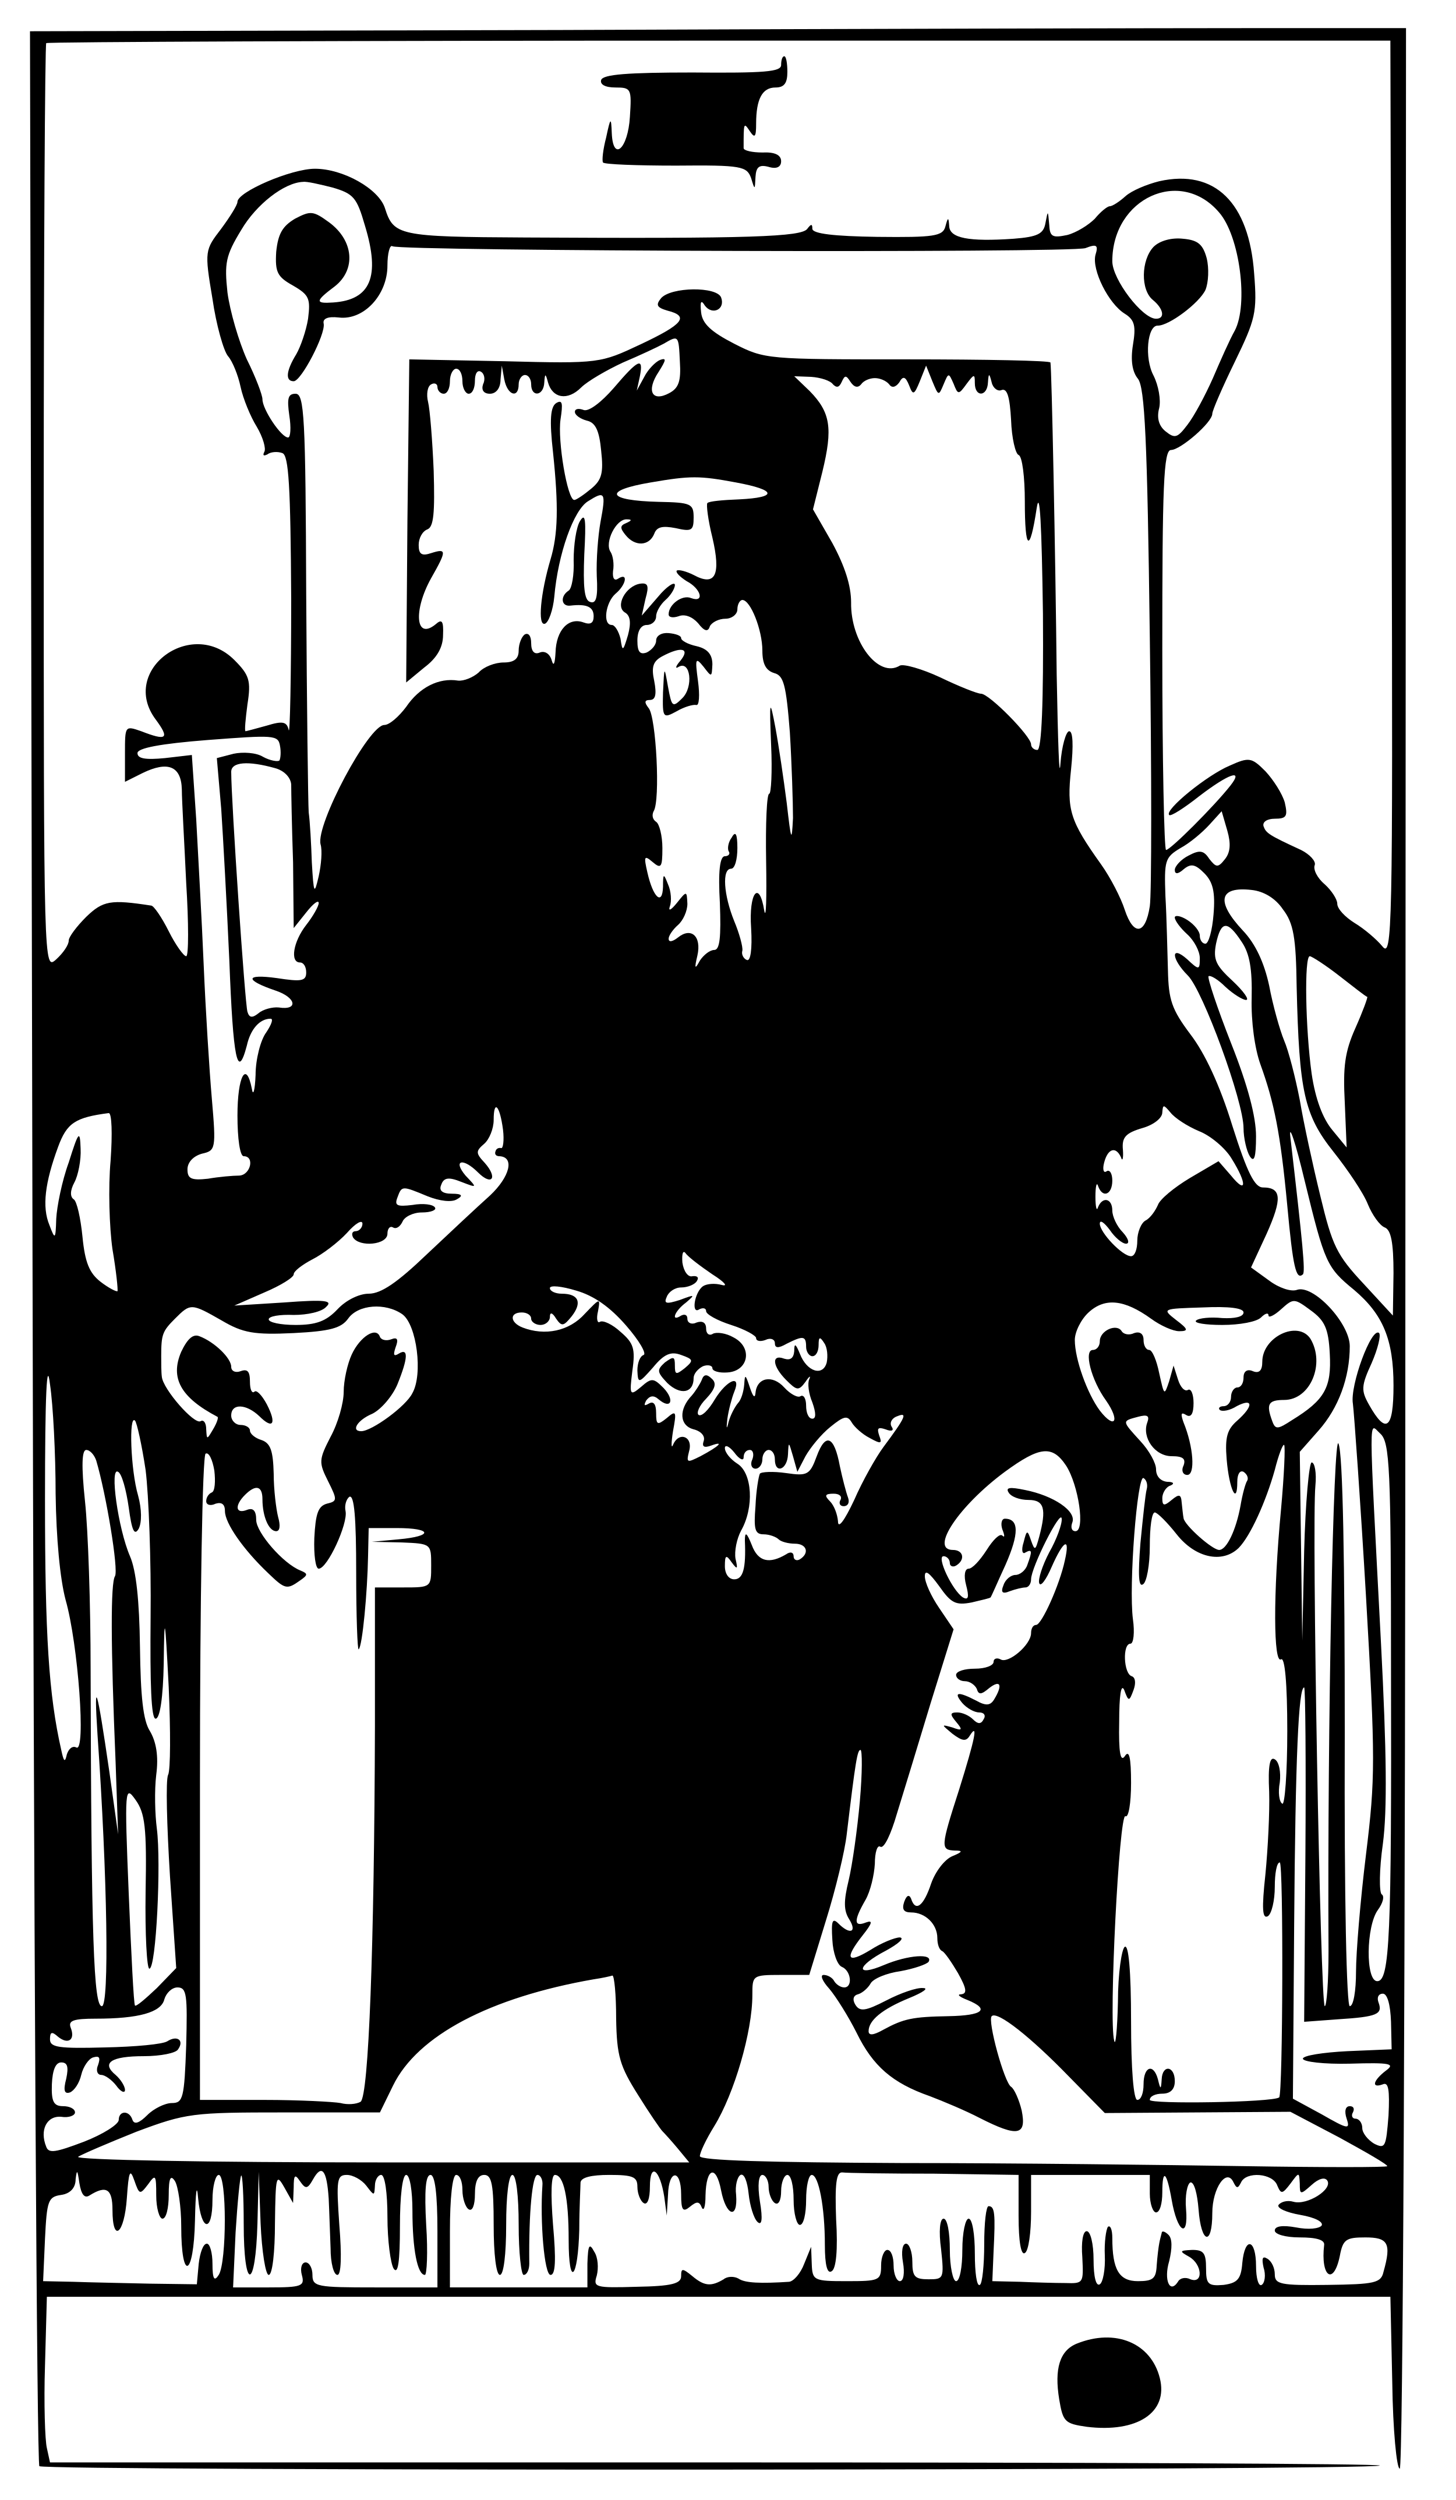<?xml version="1.0" standalone="no"?>
<!DOCTYPE svg PUBLIC "-//W3C//DTD SVG 20010904//EN"
 "http://www.w3.org/TR/2001/REC-SVG-20010904/DTD/svg10.dtd">
<svg version="1.0" xmlns="http://www.w3.org/2000/svg"
 width="233pt" height="400pt" viewBox="0 0 233 400"
 preserveAspectRatio="xMidYMid meet">
<g transform="translate(0,400) scale(0.1,-0.1)"
fill="#000000" stroke="none">
<path d="M901 3952 l-853 -2 4 -1945 c2 -1070 7 -1948 11 -1951 8 -8 2137 -7
2145 1 3 3 -475 5 -1061 5 l-1067 0 -5 23 c-3 12 -5 72 -3 132 l3 110 1075 0
1075 0 3 -137 c1 -76 7 -138 12 -138 5 0 9 769 9 1953 l1 1952 -248 0 c-136 0
-631 -1 -1101 -3z m1326 -752 c2 -695 1 -734 -15 -714 -9 11 -29 28 -44 37
-16 10 -28 23 -28 31 0 7 -9 21 -20 31 -12 10 -19 24 -16 31 2 6 -8 17 -22 24
-52 24 -56 27 -60 38 -2 7 6 12 18 12 19 0 21 4 16 26 -4 14 -18 36 -31 50
-22 22 -26 23 -57 9 -36 -15 -105 -71 -97 -79 2 -3 24 11 48 30 47 36 72 45
50 17 -26 -33 -96 -103 -103 -103 -3 0 -6 144 -6 320 0 262 2 320 14 320 15 0
66 44 66 58 0 5 16 42 36 83 33 68 36 79 31 141 -8 114 -63 168 -152 148 -20
-5 -44 -15 -54 -24 -10 -9 -21 -16 -25 -16 -4 0 -15 -9 -24 -20 -10 -10 -29
-22 -44 -26 -24 -5 -28 -3 -29 17 -2 23 -2 23 -6 2 -3 -17 -12 -22 -51 -25
-72 -5 -102 1 -103 20 -1 15 -2 15 -6 0 -4 -16 -18 -18 -109 -17 -69 1 -104 5
-104 13 0 8 -2 8 -8 0 -9 -13 -89 -16 -451 -14 -203 1 -211 3 -225 47 -10 31
-67 63 -112 63 -38 0 -124 -37 -124 -53 0 -5 -12 -24 -26 -43 -26 -34 -27 -35
-14 -112 6 -42 18 -84 25 -92 7 -8 16 -30 20 -49 4 -19 16 -48 26 -64 10 -17
15 -35 12 -40 -3 -6 -1 -7 5 -4 5 4 16 5 24 2 10 -4 13 -52 14 -233 0 -125 -2
-220 -4 -210 -3 13 -9 15 -35 7 -18 -5 -33 -9 -34 -9 -2 0 0 20 3 43 6 38 3
47 -21 71 -69 69 -184 -17 -126 -95 23 -31 18 -35 -23 -19 -26 9 -26 9 -26
-36 l0 -45 28 14 c41 20 62 11 63 -26 0 -18 4 -85 7 -150 4 -64 4 -117 0 -117
-4 0 -17 18 -28 40 -11 22 -24 41 -28 41 -65 10 -77 8 -104 -18 -15 -15 -28
-32 -28 -38 0 -7 -9 -20 -20 -30 -20 -18 -20 -17 -20 722 0 407 2 742 4 744 2
2 487 4 1078 4 l1073 0 2 -735z m-1695 500 c34 -10 39 -16 52 -61 25 -82 9
-119 -51 -123 -29 -2 -29 2 3 26 34 27 30 73 -9 102 -26 19 -30 19 -55 6 -20
-12 -27 -24 -30 -53 -2 -33 2 -40 27 -54 26 -15 28 -21 24 -53 -3 -19 -12 -45
-19 -57 -16 -26 -18 -43 -4 -43 12 0 51 75 48 92 -2 8 6 12 24 10 40 -5 78 36
78 83 0 20 4 34 8 31 13 -8 1085 -11 1109 -3 18 7 21 5 16 -11 -6 -24 21 -78
47 -94 16 -10 18 -20 13 -50 -4 -25 -1 -43 8 -54 11 -14 15 -97 19 -413 3
-218 3 -412 0 -431 -7 -46 -26 -48 -40 -6 -6 19 -23 52 -38 73 -50 70 -55 87
-48 152 4 39 3 61 -3 61 -5 0 -12 -24 -14 -52 -2 -29 -4 35 -6 142 -2 193 -8
490 -10 500 -1 3 -103 5 -229 5 -224 0 -228 0 -277 25 -37 19 -51 32 -53 50
-2 18 0 21 6 11 12 -16 33 -6 26 13 -7 18 -80 17 -96 -1 -9 -11 -7 -15 10 -20
36 -9 25 -22 -43 -54 -64 -30 -65 -31 -217 -27 l-153 3 -3 -258 -2 -259 29 24
c20 15 30 32 30 52 1 23 -2 26 -12 17 -32 -26 -36 22 -7 74 25 44 25 48 0 40
-15 -5 -20 -2 -20 13 0 11 6 22 14 25 10 4 12 26 10 94 -2 48 -6 98 -9 110 -3
12 -1 25 5 28 5 3 10 1 10 -4 0 -6 5 -11 10 -11 6 0 10 9 10 20 0 11 5 20 10
20 6 0 10 -9 10 -20 0 -11 5 -20 10 -20 6 0 10 9 10 21 0 11 4 18 10 14 5 -3
7 -12 3 -20 -3 -9 1 -15 11 -15 10 0 17 9 17 23 l2 22 4 -22 c5 -26 23 -31 23
-8 0 8 5 15 10 15 6 0 10 -7 10 -15 0 -21 20 -19 21 3 1 15 2 15 6 0 7 -25 31
-30 53 -8 10 10 41 28 67 40 26 11 56 25 65 30 24 14 24 14 26 -29 2 -31 -2
-42 -17 -50 -28 -15 -37 4 -17 34 12 19 13 23 2 19 -7 -3 -19 -15 -25 -27
l-12 -22 5 23 c6 31 -2 28 -42 -19 -20 -23 -40 -38 -48 -35 -8 3 -14 2 -14 -3
0 -5 8 -11 19 -14 14 -3 20 -16 23 -48 4 -36 1 -47 -16 -61 -12 -10 -24 -18
-27 -18 -11 0 -27 95 -22 129 4 26 3 32 -7 26 -9 -6 -11 -26 -5 -79 9 -86 8
-131 -4 -171 -16 -54 -21 -107 -9 -103 6 2 13 22 15 43 6 69 31 139 54 153 27
17 29 15 20 -33 -4 -22 -7 -61 -6 -87 2 -34 -1 -45 -11 -41 -9 3 -11 24 -9 76
3 55 2 68 -7 53 -6 -10 -10 -38 -10 -62 1 -24 -3 -46 -8 -49 -14 -9 -12 -26 3
-24 26 3 37 -2 37 -17 0 -11 -5 -14 -16 -10 -24 9 -44 -12 -45 -48 -1 -18 -3
-23 -6 -13 -3 11 -11 16 -19 13 -9 -4 -14 2 -14 15 0 11 -4 17 -10 14 -5 -3
-10 -15 -10 -26 0 -13 -7 -19 -24 -19 -14 0 -32 -7 -40 -16 -9 -8 -24 -14 -33
-13 -31 5 -62 -11 -83 -42 -12 -16 -27 -29 -35 -29 -25 0 -110 -160 -102 -191
3 -10 1 -33 -3 -51 -7 -30 -8 -29 -11 22 -1 30 -3 66 -5 80 -1 14 -3 170 -4
348 -1 285 -3 322 -17 322 -12 0 -14 -7 -10 -35 3 -19 2 -35 -2 -35 -11 0 -41
45 -41 61 0 7 -11 36 -25 64 -13 29 -27 77 -31 107 -5 47 -3 59 22 100 24 41
69 76 99 77 6 1 27 -4 47 -9z m1419 -40 c33 -38 47 -147 25 -189 -8 -14 -23
-48 -35 -76 -12 -27 -30 -61 -41 -75 -16 -21 -20 -22 -35 -10 -11 9 -14 22
-10 37 3 13 -1 36 -9 52 -15 28 -10 81 7 80 18 0 66 36 76 57 5 12 6 35 2 51
-6 22 -14 29 -38 31 -18 2 -37 -3 -47 -13 -20 -21 -21 -69 -1 -85 17 -14 20
-30 5 -30 -22 0 -70 63 -70 92 0 101 109 151 171 78z m-441 -275 c8 19 8 19
16 1 7 -18 8 -18 21 0 12 16 13 16 13 1 0 -23 20 -22 21 1 1 15 2 16 6 0 2 -9
10 -15 16 -12 9 3 13 -12 15 -48 1 -29 7 -54 12 -56 6 -2 10 -36 10 -74 0 -80
8 -84 19 -11 5 32 8 -26 10 -169 1 -141 -2 -218 -9 -218 -5 0 -10 4 -10 9 0
13 -67 81 -80 81 -6 0 -36 12 -65 26 -30 14 -59 22 -65 19 -34 -21 -79 38 -78
101 0 27 -10 58 -30 95 l-31 54 15 60 c17 70 13 95 -20 129 l-25 24 27 -1 c15
-1 31 -6 35 -12 6 -6 10 -5 14 4 5 11 7 11 14 0 6 -9 12 -10 17 -4 4 6 14 10
22 10 8 0 18 -4 23 -10 4 -6 10 -5 16 3 6 11 10 10 16 -5 6 -16 8 -15 17 7
l10 25 10 -25 c10 -24 10 -24 18 -5z m-332 -157 c65 -12 67 -24 5 -27 -26 -1
-49 -3 -51 -6 -2 -2 1 -27 8 -55 14 -60 5 -79 -30 -60 -12 6 -24 9 -27 7 -2
-3 5 -10 16 -17 23 -12 29 -35 7 -27 -14 6 -36 -10 -36 -26 0 -5 7 -6 16 -3
10 4 22 -1 31 -11 10 -13 16 -15 19 -5 3 6 14 12 25 12 10 0 19 7 19 15 0 8 4
15 8 15 13 0 32 -48 32 -81 0 -22 6 -32 19 -36 15 -4 19 -18 25 -95 3 -50 5
-112 5 -137 -2 -40 -3 -37 -10 24 -5 39 -13 93 -18 120 -9 48 -10 46 -7 -27 2
-43 0 -78 -3 -78 -4 0 -6 -48 -5 -107 1 -60 0 -96 -3 -80 -8 50 -25 29 -21
-28 2 -34 -1 -54 -7 -51 -5 2 -9 9 -7 15 1 6 -5 28 -13 47 -17 42 -20 84 -5
84 6 0 10 15 10 33 0 23 -3 28 -9 17 -6 -8 -7 -18 -5 -22 3 -4 0 -8 -6 -8 -8
0 -11 -24 -8 -75 2 -54 0 -75 -9 -75 -7 0 -17 -8 -23 -17 -8 -15 -9 -13 -4 8
7 31 -10 46 -31 29 -9 -7 -15 -8 -15 -2 0 5 7 15 15 22 8 7 15 22 15 34 -1 21
-1 21 -17 1 -9 -11 -14 -14 -11 -5 3 8 2 24 -3 35 -7 18 -8 18 -8 -4 -1 -31
-16 -17 -25 23 -6 26 -5 28 8 17 14 -12 16 -9 16 22 0 20 -5 39 -10 42 -6 4
-7 11 -4 17 11 17 4 151 -8 165 -7 9 -7 13 2 13 9 0 11 9 7 30 -5 23 -2 32 13
40 30 16 45 13 29 -7 -8 -9 -9 -14 -3 -10 19 11 24 -32 6 -50 -16 -16 -17 -14
-23 18 -6 34 -6 34 -8 -9 -1 -41 0 -42 22 -30 12 7 26 11 31 10 5 -2 6 16 3
38 -5 37 -4 39 9 23 13 -17 13 -17 14 4 0 16 -8 25 -25 29 -14 3 -25 9 -25 13
0 4 -9 7 -20 8 -11 1 -20 -4 -20 -12 0 -7 -7 -15 -15 -19 -11 -4 -15 1 -15 19
0 16 6 25 15 25 8 0 15 6 15 14 0 7 7 19 15 26 8 7 15 18 15 24 0 6 -13 -2
-27 -19 l-26 -30 6 27 c6 21 4 26 -9 24 -23 -4 -40 -36 -24 -46 9 -5 10 -17 5
-36 -8 -27 -9 -27 -12 -6 -3 12 -9 22 -14 22 -15 0 -10 36 6 50 17 14 21 35 4
24 -6 -4 -9 1 -8 12 2 11 0 25 -4 31 -10 15 9 53 26 52 9 0 8 -2 -1 -6 -10 -4
-10 -8 -1 -19 15 -19 38 -18 46 2 4 11 13 13 34 9 26 -6 29 -4 29 17 0 22 -4
24 -56 25 -83 2 -90 18 -13 31 64 11 78 11 137 0z m-731 -445 c-3 -2 -15 0
-26 6 -11 7 -33 8 -47 5 l-27 -7 7 -81 c3 -45 9 -154 13 -243 6 -158 13 -193
28 -136 6 27 21 43 38 43 5 0 1 -10 -7 -22 -9 -12 -17 -43 -17 -68 -1 -25 -4
-35 -6 -22 -9 46 -23 20 -23 -43 0 -37 4 -65 10 -65 18 0 11 -30 -7 -31 -10 0
-33 -2 -50 -5 -27 -3 -33 0 -33 15 0 11 9 21 23 25 22 5 23 7 16 88 -4 46 -10
142 -13 213 -3 72 -9 177 -12 234 l-7 103 -43 -5 c-31 -3 -44 -1 -44 8 0 8 36
15 113 21 105 8 112 8 115 -9 2 -10 1 -21 -1 -24z m-7 -12 c15 -4 25 -15 26
-26 0 -11 1 -67 3 -125 l1 -105 20 25 c11 14 20 21 20 15 0 -5 -9 -21 -20 -35
-21 -27 -26 -60 -10 -60 6 0 10 -7 10 -16 0 -14 -8 -15 -47 -9 -51 7 -52 -3
-2 -20 33 -11 37 -32 5 -27 -10 1 -25 -3 -32 -9 -10 -8 -15 -8 -18 2 -4 12
-26 338 -26 384 0 16 27 18 70 6z m1520 -146 c-11 -14 -14 -13 -25 1 -9 14
-16 14 -33 5 -12 -6 -22 -17 -22 -23 0 -7 5 -7 14 1 12 10 19 8 33 -6 14 -14
18 -30 15 -66 -2 -26 -8 -47 -13 -47 -5 0 -9 6 -9 13 0 7 -9 18 -20 25 -11 7
-20 8 -20 4 0 -5 9 -17 20 -27 11 -10 20 -27 20 -38 0 -19 -1 -20 -20 -2 -27
24 -26 1 1 -26 24 -24 89 -201 89 -244 0 -16 5 -37 10 -45 7 -11 10 -2 10 32
0 31 -13 81 -40 149 -22 56 -38 104 -36 107 3 2 15 -5 27 -17 13 -12 28 -21
33 -21 6 0 -4 14 -21 30 -27 25 -32 34 -27 60 8 37 18 38 41 3 13 -19 17 -44
16 -90 -1 -38 5 -81 14 -106 22 -61 32 -109 43 -226 9 -98 14 -120 25 -110 4
4 0 47 -20 219 -3 25 8 -7 23 -70 32 -131 35 -138 79 -174 46 -39 63 -79 63
-153 0 -70 -12 -79 -39 -31 -13 23 -13 30 4 67 10 23 15 44 12 48 -12 11 -47
-84 -42 -113 2 -16 12 -155 21 -309 15 -260 15 -290 0 -412 -9 -73 -16 -157
-16 -188 0 -30 -4 -55 -10 -55 -5 0 -9 166 -8 438 0 271 -3 446 -10 462 -8 22
-18 -449 -16 -812 0 -49 -3 -88 -6 -88 -7 0 -21 772 -15 833 2 20 -1 37 -6 37
-4 0 -10 -64 -12 -142 l-3 -143 -2 151 -2 151 30 34 c32 36 50 85 50 135 0 37
-59 100 -85 90 -9 -3 -28 3 -44 15 l-29 21 25 54 c25 56 24 74 -6 74 -13 0
-25 23 -49 99 -20 65 -44 116 -67 146 -30 40 -35 55 -36 103 -1 31 -2 84 -4
118 -2 57 -1 62 24 77 15 8 35 25 46 37 l20 22 9 -31 c6 -21 5 -35 -4 -46z
m93 -80 c17 -22 21 -45 22 -124 4 -168 12 -205 59 -264 23 -29 48 -66 55 -84
7 -17 19 -34 27 -37 10 -4 14 -24 14 -73 l-1 -68 -47 51 c-43 46 -50 61 -69
140 -12 49 -27 118 -33 154 -7 36 -18 79 -25 95 -7 17 -18 56 -24 88 -8 37
-22 67 -42 88 -44 47 -38 71 14 65 19 -2 38 -13 50 -31z m91 -107 c22 -17 42
-33 44 -33 1 -1 -7 -23 -19 -50 -17 -38 -20 -62 -17 -119 l3 -72 -23 28 c-15
18 -27 49 -33 90 -10 72 -12 188 -3 188 3 0 25 -14 48 -32z m-1339 -246 c2
-17 0 -30 -3 -29 -4 1 -8 -1 -9 -5 -2 -5 1 -8 6 -8 25 -1 17 -33 -15 -63 -19
-17 -65 -60 -101 -94 -47 -45 -73 -63 -93 -63 -15 0 -36 -10 -50 -25 -18 -19
-34 -25 -67 -25 -24 0 -43 4 -43 9 0 5 18 8 40 7 22 0 45 5 52 13 11 10 -1 12
-67 7 l-80 -5 48 21 c26 11 47 24 47 29 0 5 13 15 30 24 16 8 41 27 55 42 14
16 25 22 25 15 0 -6 -5 -12 -11 -12 -5 0 -7 -4 -4 -10 10 -16 55 -12 55 6 0 8
4 13 9 10 5 -3 11 1 15 9 3 8 17 15 31 15 15 0 24 4 21 8 -3 5 -19 7 -36 4
-25 -3 -29 -1 -24 12 7 19 7 19 48 2 20 -8 39 -10 47 -5 11 6 8 9 -8 9 -15 0
-21 5 -17 14 4 12 12 13 32 5 26 -10 26 -10 7 10 -21 25 -4 29 20 5 22 -22 32
-9 11 15 -15 16 -15 19 -1 31 8 7 15 24 15 38 0 34 10 23 15 -16z m1114 -2
c18 -7 42 -27 52 -44 25 -40 24 -58 -1 -27 l-20 23 -46 -27 c-25 -15 -48 -34
-51 -43 -4 -9 -12 -21 -20 -25 -7 -4 -13 -19 -13 -32 0 -14 -4 -25 -10 -25
-14 0 -50 38 -50 52 0 7 7 2 16 -10 8 -12 20 -22 26 -22 6 0 4 8 -5 18 -10 10
-17 26 -17 35 0 20 -16 23 -23 5 -2 -7 -4 1 -4 17 0 17 2 24 4 18 7 -21 23
-15 23 8 0 11 -4 18 -9 15 -5 -4 -7 3 -4 14 6 23 19 26 27 8 2 -7 4 -2 3 12
-2 20 4 27 31 35 18 5 32 16 32 25 1 13 2 13 13 0 7 -9 27 -22 46 -30z m-1742
-47 c-4 -43 -2 -107 3 -142 6 -35 9 -65 8 -67 -2 -1 -14 5 -27 15 -18 14 -25
31 -29 72 -3 30 -9 57 -14 60 -6 4 -6 14 1 27 6 11 11 36 10 54 -1 30 -3 29
-19 -22 -11 -30 -19 -71 -20 -90 -1 -34 -2 -34 -11 -10 -12 29 -7 68 14 125
14 38 27 47 81 54 5 0 6 -33 3 -76z m963 -182 c19 -12 26 -20 15 -17 -11 3
-24 2 -30 -2 -14 -10 -19 -46 -6 -37 6 3 11 2 11 -3 0 -5 18 -15 40 -22 22 -7
40 -17 40 -21 0 -5 7 -6 15 -3 8 4 15 1 15 -5 0 -8 5 -9 19 -1 26 13 31 13 31
-5 0 -8 5 -15 10 -15 6 0 10 8 10 18 0 13 2 14 9 3 5 -7 6 -21 4 -31 -6 -23
-32 -15 -43 14 -7 17 -9 17 -9 4 -1 -11 -6 -15 -16 -12 -21 8 -19 -12 3 -34
17 -17 20 -18 31 -3 6 9 9 11 6 4 -3 -6 -1 -23 5 -37 6 -17 6 -26 0 -26 -6 0
-10 9 -10 21 0 11 -4 18 -9 15 -4 -3 -16 3 -26 14 -19 21 -44 16 -46 -9 -1 -9
-4 -6 -9 9 -7 21 -8 22 -9 5 -1 -12 -5 -25 -10 -30 -5 -6 -12 -19 -15 -30 -3
-13 -4 -12 -2 5 2 14 7 33 11 43 12 29 -12 19 -31 -12 -10 -17 -21 -28 -26
-25 -4 3 1 15 12 26 15 16 17 25 9 32 -8 8 -13 7 -16 -2 -3 -7 -10 -18 -16
-25 -21 -22 -20 -48 3 -54 12 -3 19 -11 16 -19 -3 -9 1 -11 12 -7 22 8 13 -1
-17 -17 -22 -11 -23 -11 -18 9 6 23 -17 31 -26 9 -3 -7 -3 3 0 22 6 32 5 34
-10 21 -15 -12 -17 -11 -17 8 0 14 -4 20 -12 15 -7 -4 -8 -3 -4 5 6 8 12 9 20
2 20 -17 26 -1 8 18 -16 16 -19 17 -36 2 -18 -15 -19 -14 -14 26 5 35 2 44
-19 62 -13 12 -28 19 -33 16 -4 -3 -6 5 -3 17 4 22 3 21 -21 -4 -25 -28 -64
-36 -100 -22 -20 8 -21 24 -1 24 8 0 15 -4 15 -10 0 -5 7 -10 15 -10 8 0 15 6
15 13 0 8 4 7 10 -3 9 -13 12 -12 25 4 17 22 11 36 -16 36 -10 0 -19 4 -19 9
0 5 19 3 42 -4 28 -8 54 -26 80 -56 21 -24 33 -45 28 -47 -6 -2 -10 -13 -10
-25 1 -21 2 -21 25 5 18 22 29 26 45 20 20 -7 20 -9 6 -21 -14 -11 -16 -11
-16 4 0 15 -2 15 -16 5 -13 -12 -13 -15 4 -33 21 -20 42 -16 42 8 0 7 7 15 15
19 8 3 15 1 15 -3 0 -5 11 -8 24 -7 34 2 41 40 10 56 -12 7 -27 9 -33 6 -6 -4
-11 0 -11 8 0 10 -6 13 -15 10 -8 -4 -15 -1 -15 6 0 6 -4 8 -10 5 -17 -11 -11
7 8 21 15 13 14 13 -10 4 -22 -7 -26 -6 -21 5 3 8 13 15 23 15 11 0 22 5 25
10 4 6 1 9 -7 8 -7 -2 -14 8 -16 22 -1 14 1 20 5 15 4 -6 24 -21 43 -34z m702
-71 c15 -11 35 -20 45 -20 15 0 15 3 -5 18 -23 18 -22 18 42 20 43 2 66 -1 66
-8 0 -7 -14 -10 -34 -9 -19 2 -38 0 -42 -4 -4 -4 15 -7 42 -7 28 0 55 5 62 12
7 7 12 8 12 3 0 -4 9 0 20 10 20 18 21 18 48 -2 22 -16 28 -29 30 -69 3 -54
-8 -74 -60 -106 -23 -15 -27 -16 -32 -2 -10 27 -7 34 19 34 42 0 66 58 42 98
-20 30 -77 3 -77 -37 0 -14 -5 -19 -15 -15 -9 4 -15 0 -15 -10 0 -9 -4 -16
-10 -16 -5 0 -10 -7 -10 -15 0 -8 -5 -15 -12 -15 -6 0 -9 -3 -6 -6 4 -3 16 -1
27 6 27 14 27 0 1 -23 -16 -14 -20 -26 -17 -62 4 -48 17 -75 17 -36 0 12 4 19
10 16 6 -4 8 -10 6 -14 -3 -4 -8 -23 -11 -41 -7 -38 -22 -70 -34 -70 -11 0
-56 40 -57 51 -1 5 -2 16 -3 25 -1 13 -4 14 -16 4 -12 -10 -15 -10 -15 3 0 8
6 18 13 20 7 3 5 6 -5 6 -11 1 -18 9 -18 20 0 10 -11 30 -25 45 -30 33 -30 32
-4 39 15 4 19 2 15 -9 -9 -24 12 -54 39 -54 18 0 23 -4 19 -15 -4 -8 -1 -15 6
-15 13 0 10 45 -6 84 -5 14 -4 17 4 12 8 -5 12 2 12 19 0 14 -4 24 -9 21 -5
-3 -12 4 -16 17 l-7 22 -7 -25 c-8 -24 -8 -23 -16 13 -4 20 -11 37 -16 37 -5
0 -9 7 -9 16 0 10 -6 14 -15 11 -8 -4 -17 -2 -20 3 -8 13 -35 1 -35 -16 0 -8
-5 -14 -11 -14 -15 0 -3 -48 21 -81 23 -33 14 -47 -10 -16 -20 27 -40 82 -40
113 0 13 10 33 22 44 26 24 57 21 100 -10z m-1487 -3 c34 -20 52 -23 115 -20
59 3 76 8 87 23 16 23 60 26 87 7 23 -17 33 -96 16 -126 -10 -21 -65 -61 -82
-61 -17 0 -6 18 18 28 14 7 32 28 40 47 17 42 18 59 2 49 -8 -5 -9 -2 -5 10 5
13 3 17 -7 13 -8 -3 -16 -1 -18 4 -6 17 -32 0 -45 -28 -7 -15 -13 -42 -13 -60
0 -18 -9 -50 -21 -72 -19 -37 -19 -41 -4 -71 15 -30 15 -32 -2 -36 -14 -4 -18
-16 -20 -55 -1 -27 2 -49 7 -49 14 0 47 72 43 92 -2 9 1 19 6 23 8 4 11 -34
11 -121 0 -70 2 -125 4 -123 6 5 14 92 15 149 l1 45 45 0 c57 0 59 -13 3 -18
l-43 -4 48 -1 c47 -2 47 -2 47 -37 0 -35 0 -35 -45 -35 l-45 0 0 -222 c-1
-353 -10 -592 -23 -601 -7 -4 -21 -5 -32 -2 -11 2 -66 5 -122 5 l-103 0 0 514
c0 289 4 517 9 520 5 3 11 -9 14 -27 2 -17 1 -33 -4 -35 -5 -2 -9 -8 -9 -14 0
-6 7 -8 15 -4 10 3 15 -1 15 -12 0 -19 29 -61 69 -99 27 -26 30 -27 51 -12 13
9 13 11 1 16 -28 11 -71 61 -71 81 0 15 -5 20 -15 16 -18 -7 -20 7 -3 24 17
17 28 15 28 -7 0 -27 10 -51 22 -51 6 0 7 9 3 23 -3 12 -7 43 -7 69 -1 37 -5
49 -20 54 -10 3 -18 10 -18 15 0 5 -7 9 -15 9 -8 0 -15 7 -15 15 0 20 24 19
45 -1 22 -22 28 -12 12 19 -8 15 -17 24 -20 20 -4 -3 -7 4 -7 16 0 17 -4 21
-15 17 -8 -3 -15 0 -15 7 0 14 -27 40 -51 49 -10 4 -19 -4 -29 -25 -18 -42 -1
-73 58 -104 2 -1 -1 -10 -7 -20 -10 -17 -10 -17 -11 0 0 10 -4 16 -9 13 -10
-6 -60 51 -62 71 -1 7 -1 22 -1 33 0 35 2 40 22 60 25 25 26 25 75 -3z m-266
-277 c1 -72 7 -136 16 -170 20 -70 33 -246 17 -236 -6 3 -12 -2 -15 -11 -3
-14 -5 -12 -9 7 -20 88 -26 183 -26 400 0 172 3 227 8 185 5 -33 9 -112 9
-175z m1303 89 c18 -10 20 -9 15 4 -4 12 -2 14 10 10 10 -4 14 -2 10 4 -4 6 0
14 9 17 17 7 13 -2 -22 -49 -12 -16 -34 -55 -47 -85 -16 -34 -26 -47 -26 -34
-1 11 -6 25 -13 32 -9 9 -8 12 6 12 9 0 14 -4 11 -10 -3 -5 -1 -10 5 -10 7 0
10 6 7 14 -3 8 -9 31 -13 50 -9 49 -23 54 -37 16 -11 -30 -15 -32 -49 -27 -21
3 -40 2 -42 -1 -2 -4 -6 -27 -7 -52 -3 -37 -1 -45 13 -45 9 0 20 -4 24 -8 4
-4 16 -7 26 -7 19 0 24 -15 8 -25 -5 -3 -10 -1 -10 5 0 6 -5 8 -12 3 -27 -16
-45 -12 -55 15 -8 20 -11 22 -11 7 2 -45 -3 -62 -17 -62 -9 0 -15 9 -15 21 0
18 2 19 11 6 9 -12 10 -11 6 6 -2 12 2 32 9 45 21 37 18 92 -6 107 -11 7 -20
18 -20 25 0 6 7 3 15 -7 8 -11 15 -14 15 -8 0 7 4 12 10 12 5 0 7 -7 4 -15 -4
-8 -1 -15 5 -15 6 0 11 7 11 15 0 8 5 15 10 15 6 0 10 -7 10 -15 0 -24 20 -17
21 8 1 21 1 21 8 -3 l7 -25 13 25 c8 14 25 35 40 47 21 17 27 19 34 7 4 -7 17
-19 29 -25z m-1159 -51 c5 -40 9 -146 8 -235 -1 -109 1 -163 8 -163 7 0 12 34
13 88 1 82 2 79 8 -38 3 -69 3 -132 -1 -140 -4 -8 -2 -81 3 -162 l10 -147 -31
-32 c-18 -17 -33 -30 -35 -28 -2 2 -6 83 -10 179 -7 170 -6 174 11 150 15 -21
18 -44 16 -147 -1 -68 2 -123 6 -123 11 0 19 170 12 224 -3 23 -4 61 -1 86 4
30 0 53 -10 70 -11 17 -15 55 -16 135 -1 74 -6 122 -16 145 -19 44 -33 144
-19 135 6 -3 13 -29 17 -57 5 -37 9 -46 16 -34 5 10 5 31 -1 53 -12 41 -15
130 -5 120 3 -3 11 -39 17 -79z m1993 -320 c1 -427 -2 -498 -22 -498 -19 0
-18 88 1 114 8 11 11 22 6 25 -4 4 -4 39 2 81 7 53 6 147 -3 320 -20 384 -20
353 -1 336 15 -14 17 -54 17 -378z m-176 257 c-13 -137 -12 -248 0 -240 6 4
10 -37 10 -115 0 -67 -4 -119 -8 -116 -5 3 -7 18 -4 34 2 16 -1 33 -8 37 -8 5
-11 -10 -9 -52 1 -32 -2 -91 -6 -132 -6 -55 -5 -72 4 -67 6 4 11 25 11 47 0
21 3 39 8 39 6 0 5 -372 -1 -376 -11 -8 -207 -11 -207 -4 0 6 9 10 20 10 13 0
20 7 20 20 0 25 -20 27 -21 3 -1 -17 -2 -17 -6 0 -7 26 -23 21 -23 -8 0 -14
-4 -25 -10 -25 -6 0 -10 49 -10 126 0 81 -4 123 -10 119 -5 -3 -11 -43 -11
-88 -1 -45 -4 -73 -6 -62 -9 32 8 365 18 359 5 -3 9 21 9 53 0 41 -3 54 -10
43 -7 -10 -10 6 -9 55 0 42 3 62 8 51 7 -19 8 -19 15 0 4 11 3 20 -3 22 -13 4
-15 52 -2 52 5 0 7 18 4 39 -7 54 7 232 17 226 5 -3 7 -11 5 -18 -2 -7 -6 -45
-10 -86 -4 -51 -3 -71 4 -66 6 3 11 31 11 61 0 30 3 54 8 54 4 0 20 -16 35
-35 30 -38 73 -47 99 -22 19 19 44 75 58 125 6 24 13 42 15 40 2 -2 0 -48 -5
-103z m-1896 78 c16 -54 36 -175 30 -185 -7 -11 -7 -108 1 -298 l4 -115 -14
100 c-20 137 -25 154 -19 60 16 -229 19 -435 7 -435 -13 0 -17 105 -18 540 0
102 -4 222 -9 268 -6 57 -5 82 2 82 6 0 13 -8 16 -17z m1552 -8 c20 -31 31
-105 15 -105 -6 0 -8 6 -5 14 7 18 -30 43 -76 52 -24 5 -31 4 -26 -4 4 -7 18
-12 32 -12 25 0 29 -14 17 -59 -6 -22 -7 -23 -13 -6 -6 18 -7 17 -12 -3 -4
-12 -2 -20 3 -16 11 6 11 2 3 -20 -3 -9 -12 -16 -19 -16 -7 0 -16 -7 -19 -16
-5 -12 -2 -15 10 -10 8 3 20 6 25 6 5 0 9 6 9 13 0 19 48 114 49 97 1 -8 -8
-33 -20 -54 -11 -21 -18 -43 -16 -49 2 -7 11 5 20 26 19 43 30 49 21 10 -8
-38 -37 -103 -46 -103 -5 0 -8 -6 -8 -13 0 -19 -37 -50 -49 -42 -6 3 -11 1
-11 -4 0 -6 -13 -11 -30 -11 -16 0 -30 -4 -30 -10 0 -5 6 -10 14 -10 8 0 16
-6 19 -12 3 -10 7 -10 20 1 18 14 22 5 8 -18 -6 -10 -13 -11 -29 -2 -29 15
-37 14 -22 -4 7 -8 19 -15 27 -15 8 0 11 -5 7 -11 -4 -8 -9 -8 -17 0 -6 6 -17
11 -25 11 -12 0 -12 -3 -2 -15 11 -13 10 -15 -6 -9 -18 5 -18 5 0 -10 16 -12
22 -13 28 -3 14 22 8 -6 -17 -86 -30 -93 -30 -97 -7 -98 13 0 13 -2 -4 -9 -12
-5 -27 -24 -34 -44 -12 -36 -25 -46 -32 -24 -3 7 -7 6 -11 -5 -4 -12 -1 -17
11 -17 23 0 42 -19 42 -41 0 -10 3 -19 8 -21 4 -2 15 -18 25 -35 14 -25 15
-33 5 -34 -7 0 -3 -4 10 -9 37 -15 25 -25 -30 -26 -58 -1 -72 -4 -105 -22 -16
-9 -23 -9 -23 -2 0 17 21 35 65 53 22 9 32 16 22 16 -10 1 -36 -8 -59 -20 -33
-17 -42 -18 -49 -7 -5 8 -4 15 4 17 7 2 16 10 20 17 4 8 26 17 48 20 22 4 42
11 45 15 8 14 -33 11 -71 -5 -47 -20 -45 -2 3 23 20 11 30 20 22 21 -8 0 -30
-9 -47 -20 -38 -23 -42 -14 -12 24 15 19 16 24 5 20 -20 -8 -20 3 -1 36 8 14
14 40 15 58 0 18 4 31 9 27 6 -3 17 21 26 52 10 32 34 111 54 177 l37 119 -23
34 c-13 19 -23 41 -23 51 0 11 7 6 23 -16 19 -27 26 -31 52 -26 17 4 30 7 30
8 1 0 11 24 24 52 22 50 22 74 -1 74 -5 0 -7 -8 -4 -17 4 -10 4 -14 0 -10 -4
4 -15 -7 -25 -23 -11 -17 -23 -30 -29 -30 -6 0 -8 -11 -4 -26 5 -19 4 -25 -5
-20 -17 11 -43 66 -31 66 5 0 10 -5 10 -11 0 -5 5 -7 10 -4 15 9 12 25 -5 25
-38 0 10 71 83 125 56 41 76 43 98 10z m383 -622 l-2 -268 54 4 c63 4 72 8 65
27 -3 8 0 14 7 14 7 0 12 -17 13 -45 l1 -44 -71 -3 c-39 -2 -71 -7 -71 -12 0
-5 34 -9 75 -8 65 2 73 0 58 -11 -21 -16 -24 -29 -5 -22 9 4 11 -9 9 -50 -4
-50 -5 -54 -23 -45 -10 6 -19 17 -19 25 0 8 -5 15 -11 15 -5 0 -7 5 -4 10 3 6
1 10 -5 10 -7 0 -9 -8 -5 -20 6 -18 2 -17 -40 7 l-46 25 2 279 c2 268 7 379
16 379 2 0 3 -120 2 -267z m-713 85 c-4 -45 -12 -102 -18 -127 -8 -33 -8 -48
1 -62 13 -21 1 -25 -17 -7 -10 10 -12 5 -10 -26 1 -21 8 -40 15 -43 15 -6 18
-33 4 -33 -6 0 -13 5 -16 10 -3 6 -11 10 -17 10 -6 0 -2 -10 9 -22 11 -13 31
-45 44 -71 26 -53 57 -80 117 -101 21 -8 57 -23 80 -35 61 -31 75 -28 67 12
-4 17 -12 35 -17 38 -11 7 -38 106 -31 113 9 9 63 -34 124 -97 l57 -58 148 1
149 1 78 -41 c42 -23 77 -43 77 -46 0 -2 -102 -2 -227 0 -126 2 -373 5 -550 5
-212 1 -323 4 -323 11 0 6 10 27 23 48 32 52 61 151 61 210 0 31 0 32 45 32
l46 0 27 88 c15 48 30 110 33 137 14 117 17 135 22 135 3 0 3 -37 -1 -82z
m-390 -348 c1 -60 6 -76 35 -122 18 -29 36 -55 39 -58 3 -3 14 -15 24 -27 l19
-23 -493 0 c-279 0 -490 4 -485 9 6 4 48 22 93 40 80 30 90 31 237 31 l153 0
21 43 c39 80 155 141 321 170 14 2 27 5 30 6 3 0 6 -30 6 -69z m-688 -42 c-3
-85 -5 -93 -23 -93 -11 0 -29 -9 -39 -19 -13 -13 -21 -16 -24 -8 -5 16 -22 15
-22 0 0 -7 -25 -23 -56 -35 -45 -17 -56 -19 -60 -8 -11 27 1 50 24 48 12 -2
22 2 22 7 0 6 -9 10 -19 10 -15 0 -19 7 -18 35 1 23 6 35 15 35 10 0 12 -7 8
-26 -5 -19 -3 -25 6 -22 7 3 15 15 18 28 3 13 12 26 19 28 10 3 12 0 8 -12 -4
-9 -1 -16 5 -16 6 0 17 -8 24 -17 7 -10 14 -13 14 -7 0 6 -7 17 -15 24 -23 19
-8 30 45 30 27 0 52 5 55 11 10 14 -1 23 -17 13 -7 -5 -52 -9 -100 -10 -74 -2
-88 0 -88 13 0 12 3 13 13 4 16 -13 28 -5 20 15 -4 11 5 14 40 14 69 0 105 10
110 31 3 10 12 19 21 19 15 0 16 -12 14 -92z m-155 -241 c27 17 37 11 37 -23
0 -54 19 -39 23 19 3 43 5 48 12 28 8 -23 9 -23 22 -6 12 17 13 15 13 -18 0
-20 5 -37 10 -37 6 0 10 17 10 38 0 27 3 33 10 22 5 -8 10 -41 10 -72 0 -90
20 -82 22 9 1 47 3 61 5 36 5 -54 23 -56 23 -3 0 22 5 40 10 40 13 0 13 -140
0 -160 -7 -11 -10 -7 -10 18 0 17 -4 32 -9 32 -6 0 -11 -15 -13 -32 l-3 -33
-75 1 c-41 1 -97 2 -123 3 l-48 1 3 68 c3 61 5 67 26 70 14 2 23 11 23 25 2
17 3 15 6 -6 3 -18 8 -25 16 -20z m383 -5 c1 -20 2 -56 3 -79 0 -24 5 -43 11
-43 6 0 7 31 3 80 -5 72 -4 80 12 80 10 0 24 -8 31 -17 13 -17 13 -17 14 0 0
9 5 17 10 17 6 0 10 -29 10 -67 0 -38 5 -75 10 -83 7 -10 10 11 10 68 0 48 4
82 10 82 6 0 10 -26 10 -57 0 -62 8 -103 20 -103 3 0 5 36 2 80 -3 55 -1 80 7
80 7 0 11 -30 11 -90 l0 -90 -100 0 c-93 0 -100 1 -100 20 0 11 -5 20 -11 20
-6 0 -9 -9 -6 -20 5 -18 0 -20 -53 -20 l-57 0 4 88 c3 48 7 89 9 91 2 2 4 -32
4 -77 0 -109 19 -108 22 1 l2 82 3 -82 c2 -46 8 -83 13 -83 6 0 10 37 10 83 1
76 2 80 15 57 l14 -25 1 25 c0 20 2 22 10 10 9 -13 12 -13 21 3 14 25 22 15
25 -31z m537 3 l4 -30 2 33 c1 41 21 42 21 1 0 -26 3 -29 14 -20 11 9 15 9 19
-1 3 -7 6 1 6 19 1 45 17 50 25 8 8 -41 27 -47 24 -7 -2 15 2 29 7 32 6 3 11
-11 13 -30 2 -19 8 -39 14 -45 7 -7 9 3 4 33 -4 26 -2 42 4 42 5 0 10 -9 10
-19 0 -11 5 -23 10 -26 6 -4 10 5 10 19 0 14 5 26 10 26 6 0 10 -18 10 -40 0
-22 5 -40 10 -40 6 0 10 18 10 40 0 22 4 40 9 40 11 0 21 -51 21 -112 0 -33 4
-47 11 -42 7 4 10 34 7 83 -2 56 0 76 10 75 6 -1 73 -2 147 -2 l135 -2 0 -66
c0 -41 4 -63 10 -59 6 3 10 33 10 66 l0 59 95 0 95 0 0 -30 c0 -16 5 -30 10
-30 6 0 10 14 10 32 0 39 7 34 15 -12 9 -52 27 -63 23 -15 -2 22 2 41 7 43 6
1 11 -18 13 -43 4 -55 22 -60 22 -6 0 40 23 73 34 49 5 -10 7 -10 12 0 8 18
51 15 58 -5 6 -14 8 -14 21 3 14 19 14 19 15 0 0 -18 1 -18 19 -2 11 10 21 13
25 7 9 -14 -32 -40 -54 -34 -10 3 -20 0 -24 -5 -3 -5 12 -12 35 -16 23 -4 37
-11 34 -17 -4 -5 -21 -7 -41 -3 -22 4 -34 2 -34 -5 0 -6 17 -11 40 -11 27 0
40 -4 39 -12 -6 -51 15 -66 25 -18 5 27 10 30 41 30 36 0 42 -9 29 -55 -4 -18
-14 -20 -90 -21 -75 -1 -84 1 -84 17 0 10 -5 21 -12 25 -8 5 -9 0 -6 -14 4
-12 2 -25 -3 -28 -5 -3 -9 11 -9 30 0 44 -18 48 -22 5 -2 -26 -8 -32 -30 -35
-25 -2 -28 1 -28 27 0 24 -4 29 -22 29 -21 -1 -21 -2 -5 -11 21 -12 23 -44 2
-36 -8 4 -17 2 -20 -4 -13 -20 -23 3 -14 33 5 21 5 36 -1 42 -6 6 -11 7 -11 3
-1 -4 -3 -11 -4 -17 -1 -5 -3 -21 -4 -35 -1 -21 -6 -25 -30 -25 -30 0 -41 18
-41 69 0 13 -3 21 -7 18 -3 -4 -6 -25 -5 -46 1 -22 -3 -43 -8 -46 -6 -4 -10
12 -10 39 0 26 -5 46 -11 46 -6 0 -9 -17 -7 -42 2 -41 2 -42 -27 -41 -17 0
-50 1 -73 2 l-44 1 2 48 c3 60 2 72 -8 72 -4 0 -7 -27 -7 -61 0 -33 -3 -63 -7
-65 -5 -3 -8 20 -8 50 0 31 -4 56 -10 56 -5 0 -10 -22 -10 -50 0 -27 -4 -50
-10 -50 -5 0 -10 23 -10 50 0 28 -4 50 -10 50 -6 0 -8 -20 -4 -49 5 -47 4 -48
-20 -48 -22 0 -26 4 -26 28 0 16 -5 29 -10 29 -6 0 -8 -13 -5 -30 3 -17 1 -30
-5 -30 -5 0 -10 11 -10 25 0 14 -4 25 -10 25 -5 0 -10 -11 -10 -25 0 -24 -3
-25 -55 -25 -53 0 -55 1 -56 28 l-1 27 -11 -27 c-6 -16 -17 -28 -24 -29 -46
-3 -71 -2 -81 5 -7 4 -18 4 -24 -1 -20 -12 -31 -11 -50 5 -16 13 -18 13 -18 0
0 -12 -15 -16 -71 -17 -67 -2 -70 -1 -64 18 3 12 2 29 -4 38 -8 15 -10 11 -11
-19 l0 -38 -110 0 -110 0 0 90 c0 53 4 90 10 90 6 0 10 -11 10 -24 0 -14 5
-28 10 -31 6 -4 10 7 10 24 0 21 5 31 15 31 12 0 15 -16 15 -80 0 -47 4 -80
10 -80 6 0 10 33 10 80 0 47 4 80 10 80 6 0 10 -33 10 -80 0 -44 4 -80 8 -80
5 0 9 8 9 18 -1 83 5 142 13 142 5 0 9 -8 8 -17 -4 -57 3 -143 13 -143 8 0 9
24 4 80 -4 51 -3 80 3 80 14 0 22 -36 22 -104 0 -78 15 -63 17 17 0 34 2 68 2
75 1 8 17 12 46 12 38 0 45 -3 45 -19 0 -11 5 -23 10 -26 6 -4 10 7 10 26 0
40 16 28 23 -16z"/>
<path d="M1250 3896 c0 -11 -27 -13 -142 -12 -104 0 -143 -3 -146 -12 -2 -7 6
-12 23 -12 25 0 26 -2 23 -47 -3 -51 -27 -73 -29 -26 -1 26 -2 26 -9 -7 -5
-19 -7 -37 -5 -40 2 -3 54 -5 117 -5 105 1 113 -1 120 -20 6 -20 6 -19 7 2 1
16 6 20 21 16 13 -4 20 0 20 9 0 10 -10 15 -30 14 -16 0 -30 3 -30 7 0 41 0
42 10 27 8 -12 10 -9 10 12 0 40 10 58 31 58 14 0 19 7 19 25 0 14 -2 25 -5
25 -3 0 -5 -6 -5 -14z"/>
<path d="M1723 250 c-27 -11 -36 -40 -28 -89 6 -36 9 -39 44 -44 81 -10 131
23 117 78 -14 56 -71 80 -133 55z"/>
</g>
</svg>
